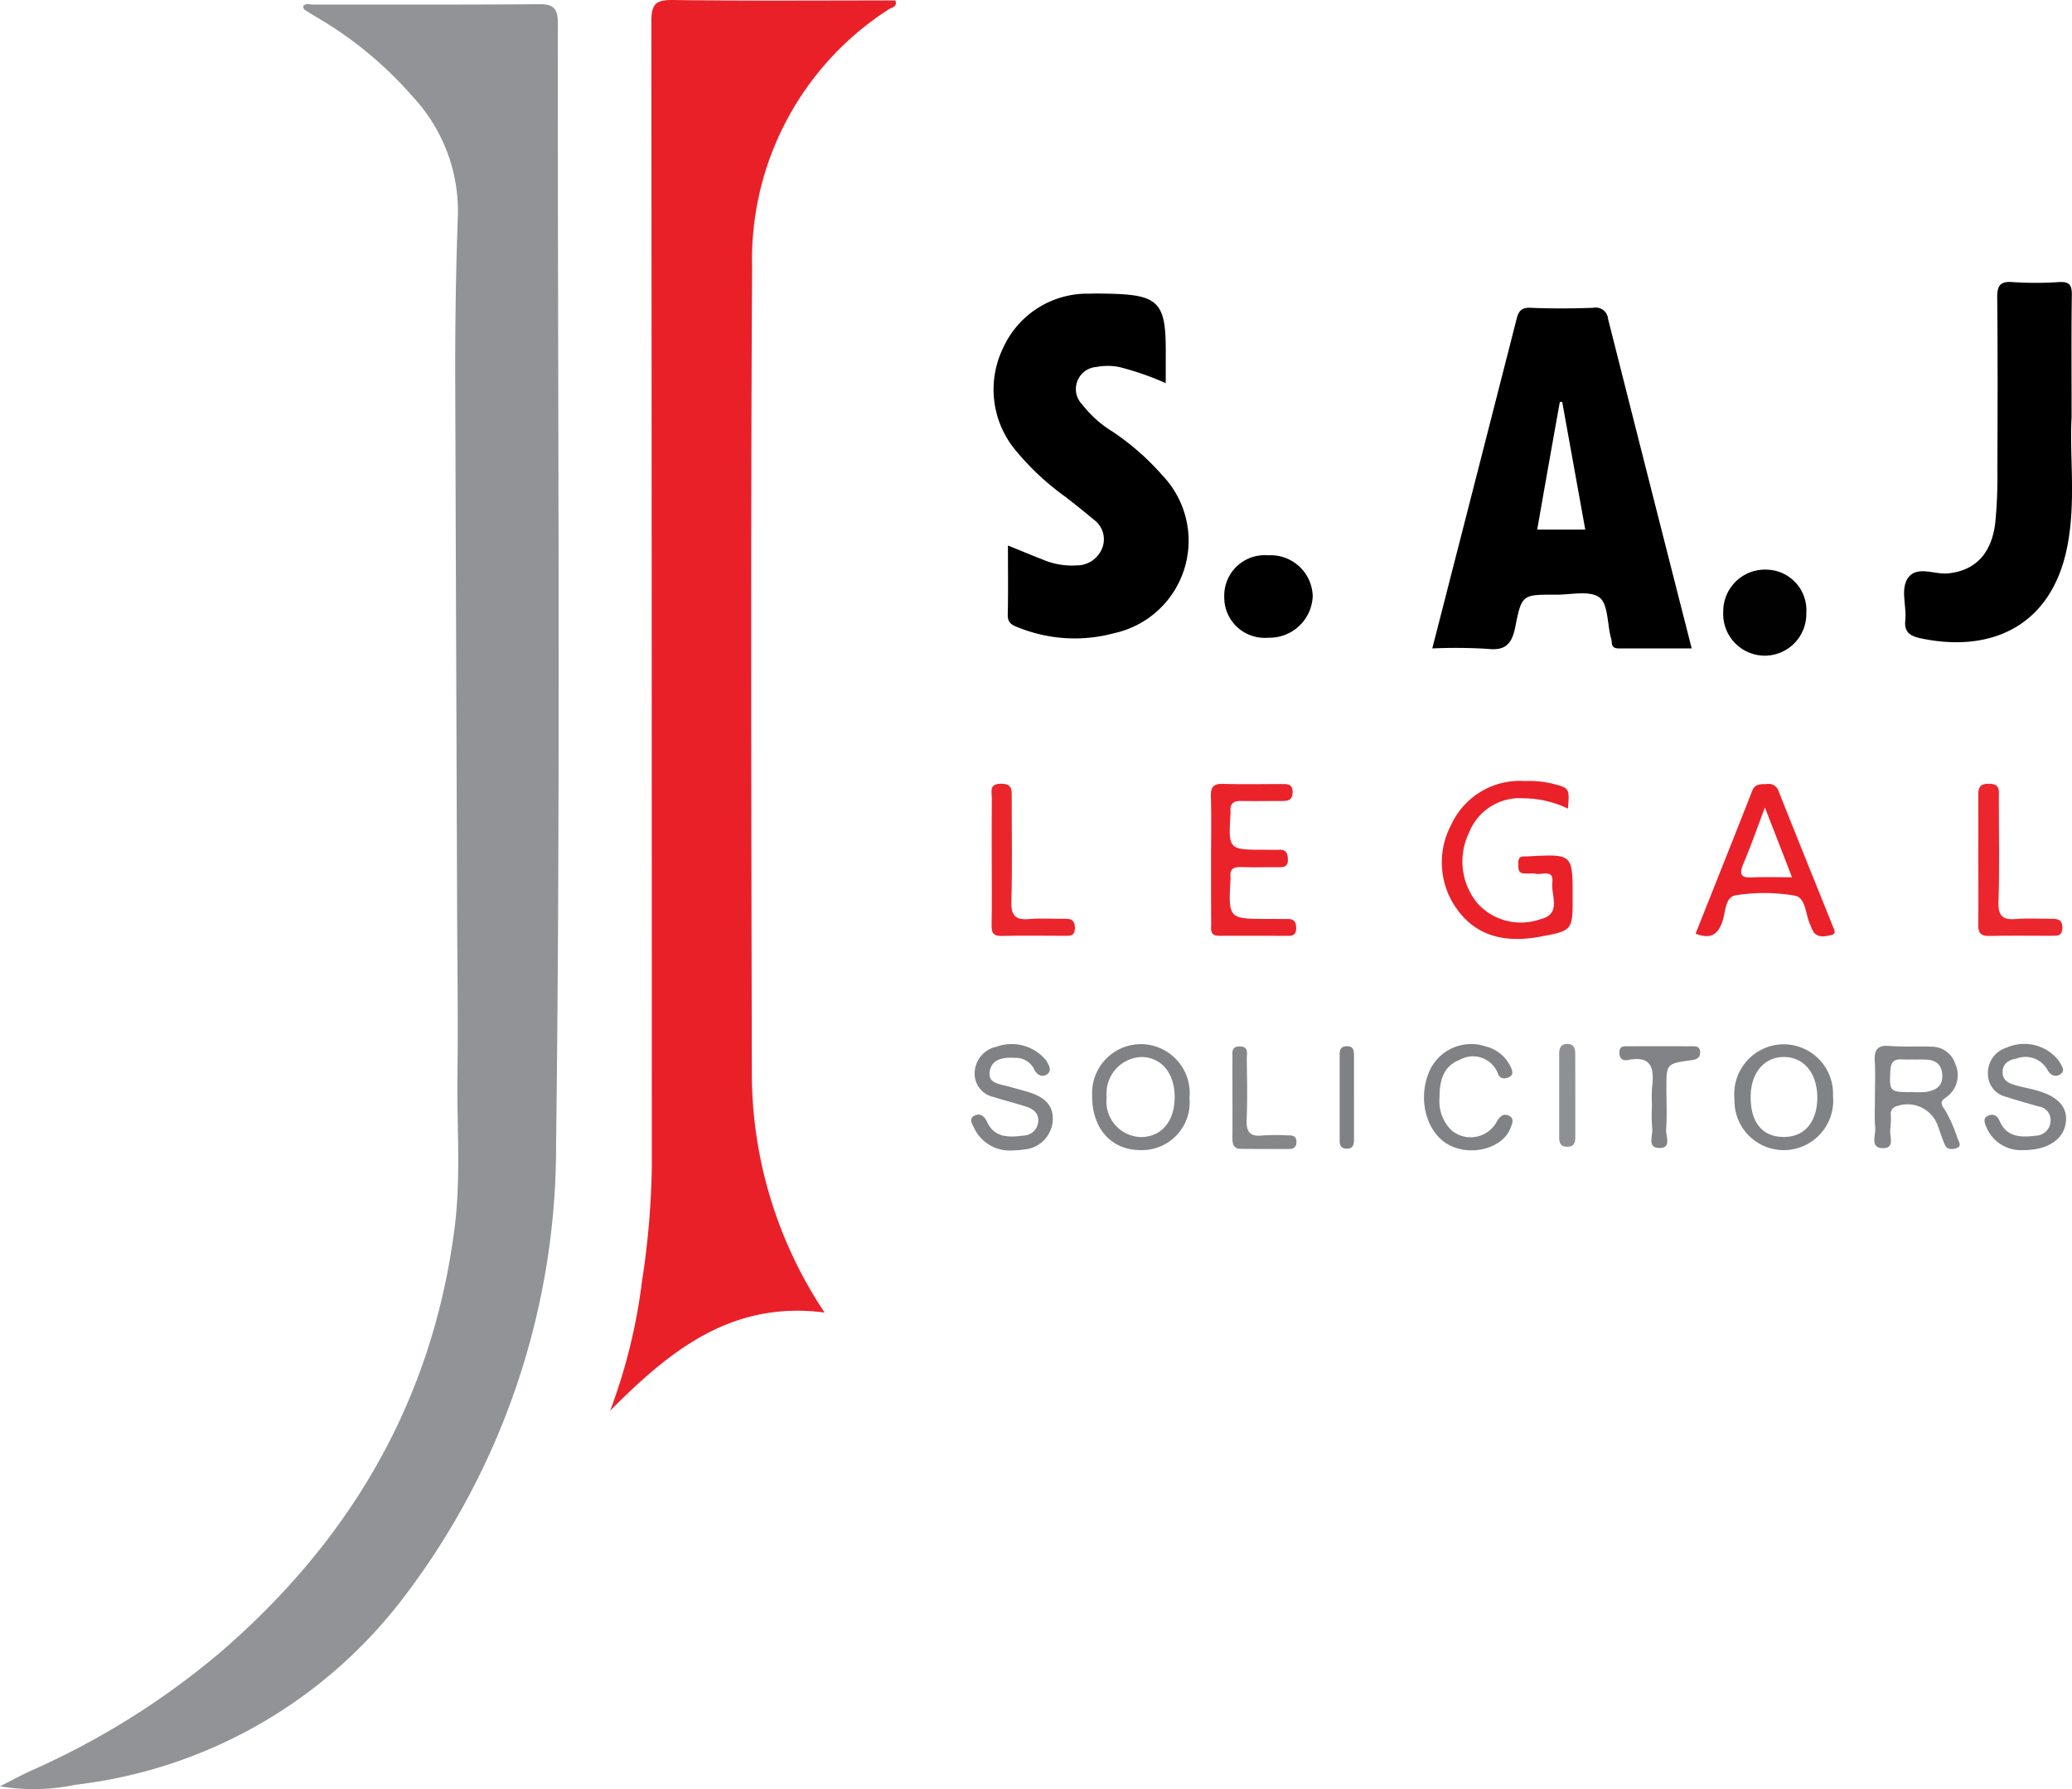 <svg xmlns="http://www.w3.org/2000/svg" width="138.415" height="119.556" viewBox="0 0 138.415 119.556">
  <g id="Group_8949" data-name="Group 8949" transform="translate(-751.15 432.966)">
    <path id="Path_2041" data-name="Path 2041" d="M771.4-432.552c.187-.231.445-.107.66-.107,5.03-.009,10.06.018,15.089-.028,1.008-.009,1.269.309,1.268,1.292-.025,24.982.2,49.966-.119,74.943a49.675,49.675,0,0,1-10.173,30.208,32.185,32.185,0,0,1-21.946,12.531,13.41,13.41,0,0,1-5.028.1c.719-.361,1.427-.747,2.159-1.081a52.161,52.161,0,0,0,12.623-7.924c8.688-7.515,14.133-16.841,15.59-28.343.428-3.379.138-6.773.185-10.16.046-3.351,0-6.7-.017-10.055q-.069-18.312-.131-36.623c-.006-3.587.047-7.177.178-10.762a11.209,11.209,0,0,0-3.021-7.953,25.657,25.657,0,0,0-6.431-5.313c-.274-.162-.547-.329-.811-.507C771.426-432.371,771.425-432.472,771.4-432.552Z" fill="#919396"/>
    <g id="Group_8948" data-name="Group 8948">
      <path id="Path_2042" data-name="Path 2042" d="M806.234-345.266c-6.249-.815-10.386,2.6-14.323,6.555a37.6,37.6,0,0,0,2.12-8.605,55.239,55.239,0,0,0,.661-7.619q0-38.3-.029-76.609c0-1.181.317-1.437,1.453-1.421,4.947.066,9.9.028,14.845.028.161.435-.243.462-.432.59a19.864,19.864,0,0,0-9.137,17.214c-.1,17.915-.056,35.831-.017,53.747A28.824,28.824,0,0,0,806.234-345.266Z" fill="#ea2028"/>
      <path id="Path_2043" data-name="Path 2043" d="M858.57-411.67a.822.822,0,0,0-.98-.73c-1.4.05-2.8.06-4.19,0-.62-.03-.81.23-.94.76-1.86,7.28-3.72,14.56-5.63,22a34.986,34.986,0,0,1,3.71.03c1.23.14,1.62-.39,1.84-1.49.42-2.14.48-2.14,2.69-2.13.99.01,2.23-.3,2.91.17.59.42.54,1.74.77,2.66a1.447,1.447,0,0,1,.07.35c.01.3.17.41.45.41h4.89C862.26-397.1,860.41-404.38,858.57-411.67Zm-4.73,14.09c.5-2.87,1-5.69,1.51-8.52a.863.863,0,0,1,.16-.01c.51,2.82,1.02,5.65,1.54,8.53Z"/>
      <path id="Path_2044" data-name="Path 2044" d="M829.024-407.366a19.388,19.388,0,0,0-3.068-1.068,3.892,3.892,0,0,0-1.539-.014,1.477,1.477,0,0,0-.972,2.51,7.578,7.578,0,0,0,2.04,1.82,17,17,0,0,1,3.309,2.907,6.322,6.322,0,0,1-3.22,10.553,10.076,10.076,0,0,1-6.331-.356c-.432-.167-.785-.284-.772-.871.034-1.506.012-3.014.012-4.632.853.346,1.606.656,2.364.956a4.922,4.922,0,0,0,2.219.373,1.822,1.822,0,0,0,1.7-1.119,1.616,1.616,0,0,0-.54-1.932c-.61-.511-1.232-1.009-1.86-1.5a17.576,17.576,0,0,1-3.4-3.173,6.351,6.351,0,0,1-.778-6.862,6.173,6.173,0,0,1,5.773-3.569c.4-.017.8-.009,1.2,0,3.365.064,3.865.557,3.865,3.808Z"/>
      <path id="Path_2045" data-name="Path 2045" d="M889.538-405.065c-.147,2.5.3,5.541-.275,8.545-1.044,5.492-5.224,7.195-9.843,6.195-.657-.142-1.079-.4-.991-1.189.1-.946-.335-2.065.168-2.814.59-.878,1.773-.234,2.689-.326,1.794-.182,2.919-1.292,3.16-3.438a31.858,31.858,0,0,0,.135-3.458c.015-3.827.026-7.655-.011-11.483-.008-.791.135-1.155,1.025-1.086a23.209,23.209,0,0,0,3.109,0c.7-.039.858.211.849.871C889.517-410.693,889.538-408.141,889.538-405.065Z"/>
      <path id="Path_2046" data-name="Path 2046" d="M855.892-378.936a6.929,6.929,0,0,0-2.987-.691,3.625,3.625,0,0,0-3.608,2.272,4.4,4.4,0,0,0,.545,4.738,3.9,3.9,0,0,0,4.168,1.082c1.505-.336.737-1.6.84-2.466.107-.9-.681-.5-1.11-.581-.271-.049-.561.01-.835-.031-.391-.058-.312-.39-.326-.657s.05-.472.375-.472c.119,0,.239,0,.358-.008,2.895-.153,2.895-.153,2.895,2.752,0,2.2,0,2.221-2.224,2.627-2.138.388-4.112.055-5.467-1.8a5.327,5.327,0,0,1-.43-5.669,5.041,5.041,0,0,1,4.936-2.939,6.935,6.935,0,0,1,1.779.159C856-380.308,856.007-380.325,855.892-378.936Z" fill="#ea2129"/>
      <path id="Path_2047" data-name="Path 2047" d="M873.58-371.09c-1.2-2.99-2.41-5.98-3.6-8.97a.7.7,0,0,0-.8-.52c-.4.02-.78-.04-.98.46-1.25,3.19-2.52,6.36-3.78,9.54,1.02.4,1.52.05,1.82-.9.19-.61.16-1.58.89-1.67a12.045,12.045,0,0,1,3.93.03c.75.15.69,1.32,1.05,2.01a2.949,2.949,0,0,0,.2.44c.35.4.82.26,1.22.17C873.85-370.58,873.66-370.89,873.58-371.09Zm-5.4-3.25c-.81.04-.83-.27-.57-.91.49-1.16.91-2.35,1.44-3.76.63,1.62,1.19,3.05,1.81,4.66C869.84-374.35,869.01-374.38,868.18-374.34Z" fill="#ea2129"/>
      <path id="Path_2048" data-name="Path 2048" d="M832.052-375.586c0-1.394.027-2.79-.012-4.184-.017-.625.188-.839.815-.821,1.314.038,2.63.014,3.946.011.384,0,.7.011.7.551-.007.514-.292.583-.692.582-.916,0-1.834.017-2.75,0-.5-.012-.755.166-.706.688a.685.685,0,0,1,0,.12c-.148,2.451-.148,2.45,2.267,2.451.319,0,.639.017.957,0,.492-.03.6.239.608.663.008.459-.258.508-.615.505-.837-.008-1.675.017-2.511-.009-.489-.015-.771.117-.706.66a.68.68,0,0,1,0,.119c-.147,2.684-.147,2.684,2.533,2.684.439,0,.877.008,1.316.006.417,0,.534.223.535.609,0,.356-.14.514-.485.514-1.554,0-3.109-.005-4.664,0-.645,0-.526-.46-.528-.84C832.049-372.716,832.052-374.151,832.052-375.586Z" fill="#ea232b"/>
      <path id="Path_2049" data-name="Path 2049" d="M835.863-390.355a2.7,2.7,0,0,1-2.929-2.744,2.7,2.7,0,0,1,2.915-2.763,2.811,2.811,0,0,1,2.994,2.732A2.891,2.891,0,0,1,835.863-390.355Z"/>
      <path id="Path_2050" data-name="Path 2050" d="M871.815-391.985a2.779,2.779,0,0,1-2.886,2.827,2.786,2.786,0,0,1-2.662-2.933,2.789,2.789,0,0,1,2.9-2.814A2.71,2.71,0,0,1,871.815-391.985Z" fill="#010101"/>
      <path id="Path_2051" data-name="Path 2051" d="M881.92-356.9a9.264,9.264,0,0,0-.87-1.95c-.36-.48-.18-.59.18-.85a1.8,1.8,0,0,0,.54-2.17,1.656,1.656,0,0,0-1.65-1.16c-.92-.04-1.84.03-2.75-.05-.86-.07-1.02.32-.98,1.05.05.79.01,1.59.01,2.39,0,.68-.04,1.36.02,2.03.05.49-.37,1.32.48,1.36.9.03.44-.83.53-1.3a6.126,6.126,0,0,0,.03-.96.492.492,0,0,1,.36-.53,2.143,2.143,0,0,1,2.75,1.21c.17.45.31.91.5,1.35.13.31.44.33.72.25C882.24-356.35,882.02-356.66,881.92-356.9Zm-2.14-3.1a7.526,7.526,0,0,1-.95,0c-1.44.02-1.47-.05-1.4-1.41.03-.55.2-.8.77-.77.51.02,1.03,0,1.54.01.69.01,1.13.3,1.16,1.05C880.93-360.35,880.42-360.1,879.78-360Z" fill="#838487"/>
      <path id="Path_2052" data-name="Path 2052" d="M883.306-375.506c0-1.393.008-2.785,0-4.177-.005-.509-.03-.925.712-.916.783.01.658.5.659.965,0,2.307.053,4.616-.024,6.92-.033.984.313,1.234,1.212,1.153.75-.068,1.511-.008,2.266-.016.43-.005.792.014.791.605,0,.545-.341.535-.716.534-1.393,0-2.786-.023-4.178.009-.6.013-.737-.24-.727-.782C883.323-372.642,883.306-374.074,883.306-375.506Z" fill="#eb262d"/>
      <path id="Path_2053" data-name="Path 2053" d="M817.4-375.568c0-1.355-.008-2.711.005-4.066,0-.433-.2-.969.626-.966.757,0,.707.435.706.932-.005,2.313.047,4.627-.026,6.937-.03.975.3,1.253,1.218,1.172.791-.071,1.594,0,2.391-.018.451-.009.641.157.639.627s-.243.514-.606.512c-1.436-.007-2.872-.024-4.307.009-.556.012-.661-.228-.654-.713C817.418-372.617,817.4-374.092,817.4-375.568Z" fill="#eb252c"/>
      <path id="Path_2054" data-name="Path 2054" d="M870.26-363.19a3.322,3.322,0,0,0-3.24,3.68,3.293,3.293,0,0,0,3.41,3.39,3.307,3.307,0,0,0,3.17-3.61A3.307,3.307,0,0,0,870.26-363.19Zm-.04,6.19c-1.39-.04-2.15-1.03-2.12-2.75.03-1.6.96-2.64,2.32-2.59,1.31.06,2.15,1.16,2.13,2.78C872.52-357.92,871.63-356.95,870.22-357Z" fill="#818285"/>
      <path id="Path_2055" data-name="Path 2055" d="M827.44-363.2a3.268,3.268,0,0,0-3.33,3.45c-.02,2.18,1.27,3.63,3.24,3.63a3.186,3.186,0,0,0,3.26-3.48A3.275,3.275,0,0,0,827.44-363.2Zm-.09,6.21a2.376,2.376,0,0,1-2.27-2.68,2.434,2.434,0,0,1,2.3-2.67c1.35,0,2.25,1.08,2.24,2.7S828.73-356.99,827.35-356.99Z" fill="#818285"/>
      <path id="Path_2056" data-name="Path 2056" d="M818.825-356.1a2.633,2.633,0,0,1-2.588-1.468c-.106-.248-.4-.63-.006-.844.358-.194.661-.016.846.388.5,1.1,1.491,1.062,2.459.931a1.011,1.011,0,0,0,.969-.9c.061-.587-.322-.873-.8-1.03-.716-.232-1.451-.409-2.167-.642a1.594,1.594,0,0,1-1.277-1.657,1.822,1.822,0,0,1,1.439-1.7,2.975,2.975,0,0,1,3.335.91c.178.3.427.7.036.944-.324.2-.658.034-.848-.381a1.374,1.374,0,0,0-1.281-.735c-.7-.041-1.483.034-1.661.825-.2.9.651.917,1.24,1.087.458.132.921.245,1.376.388.951.3,1.669.825,1.574,1.943a2.069,2.069,0,0,1-1.87,1.874A5.388,5.388,0,0,1,818.825-356.1Z" fill="#818285"/>
      <path id="Path_2057" data-name="Path 2057" d="M886.251-356.118a2.489,2.489,0,0,1-2.389-1.5c-.113-.275-.3-.645.129-.812.322-.125.575-.014.742.371.479,1.105,1.461,1.1,2.44.973a1,1,0,0,0,.954-.917.913.913,0,0,0-.784-1.031c-.724-.212-1.455-.407-2.17-.644a1.559,1.559,0,0,1-1.222-1.569,1.746,1.746,0,0,1,1.242-1.716,2.906,2.906,0,0,1,3.52.916c.128.252.439.6.094.844-.32.227-.671.122-.882-.285a1.691,1.691,0,0,0-2.068-.751c-.473.089-.931.3-.927.92,0,.557.414.733.844.86s.851.2,1.275.31c1.535.394,2.23,1.113,2.106,2.168C889.02-356.847,887.95-356.1,886.251-356.118Z" fill="#818285"/>
      <path id="Path_2058" data-name="Path 2058" d="M847.315-359.612a2.7,2.7,0,0,0,.8,2.17,1.986,1.986,0,0,0,3.029-.585c.233-.407.483-.557.83-.38.369.189.176.563.065.848-.494,1.266-2.46,1.845-3.941,1.17-1.546-.7-2.252-2.885-1.549-4.782a3.056,3.056,0,0,1,3.878-1.868,2.491,2.491,0,0,1,1.617,1.314c.123.244.253.567-.082.728-.237.114-.581.151-.725-.18a1.784,1.784,0,0,0-2.56-.981C847.532-361.724,847.312-360.707,847.315-359.612Z" fill="#818285"/>
      <path id="Path_2059" data-name="Path 2059" d="M861.506-359.122a10.08,10.08,0,0,1,.007-1.192c.148-1.222.007-2.145-1.6-1.828-.372.074-.6-.1-.581-.532s.331-.382.6-.383q2.088-.008,4.177,0c.272,0,.594-.037.613.374s-.228.508-.6.559c-1.653.228-1.652.24-1.652,1.88,0,.915.045,1.833-.019,2.743-.031.435.381,1.233-.423,1.239-.885.007-.444-.835-.507-1.309A11.776,11.776,0,0,1,861.506-359.122Z" fill="#828386"/>
      <path id="Path_2060" data-name="Path 2060" d="M833.481-359.7c0-.837-.009-1.674,0-2.511.006-.371-.129-.863.525-.836.578.024.43.476.433.8.015,1.355.05,2.712-.009,4.064-.036.814.185,1.184,1.054,1.086a13.514,13.514,0,0,1,1.672-.007c.279,0,.579-.014.6.4.014.353-.158.512-.5.511-1.076,0-2.152,0-3.228-.011-.489-.006-.553-.348-.549-.744C833.488-357.868,833.482-358.785,833.481-359.7Z" fill="#858688"/>
      <path id="Path_2061" data-name="Path 2061" d="M856.384-359.7c0,.918,0,1.835,0,2.753,0,.374-.118.607-.544.605s-.534-.246-.533-.615q.006-2.812,0-5.626c0-.365.129-.635.541-.633s.532.282.532.643Z" fill="#8f9093"/>
      <path id="Path_2062" data-name="Path 2062" d="M841.6-359.566c0,.916,0,1.832,0,2.748,0,.363-.077.628-.525.6-.385-.02-.434-.27-.433-.573q0-2.868,0-5.735c0-.315.079-.523.461-.534.476-.014.495.282.495.622Q841.593-361,841.6-359.566Z" fill="#808184"/>
    </g>
  </g>
</svg>
